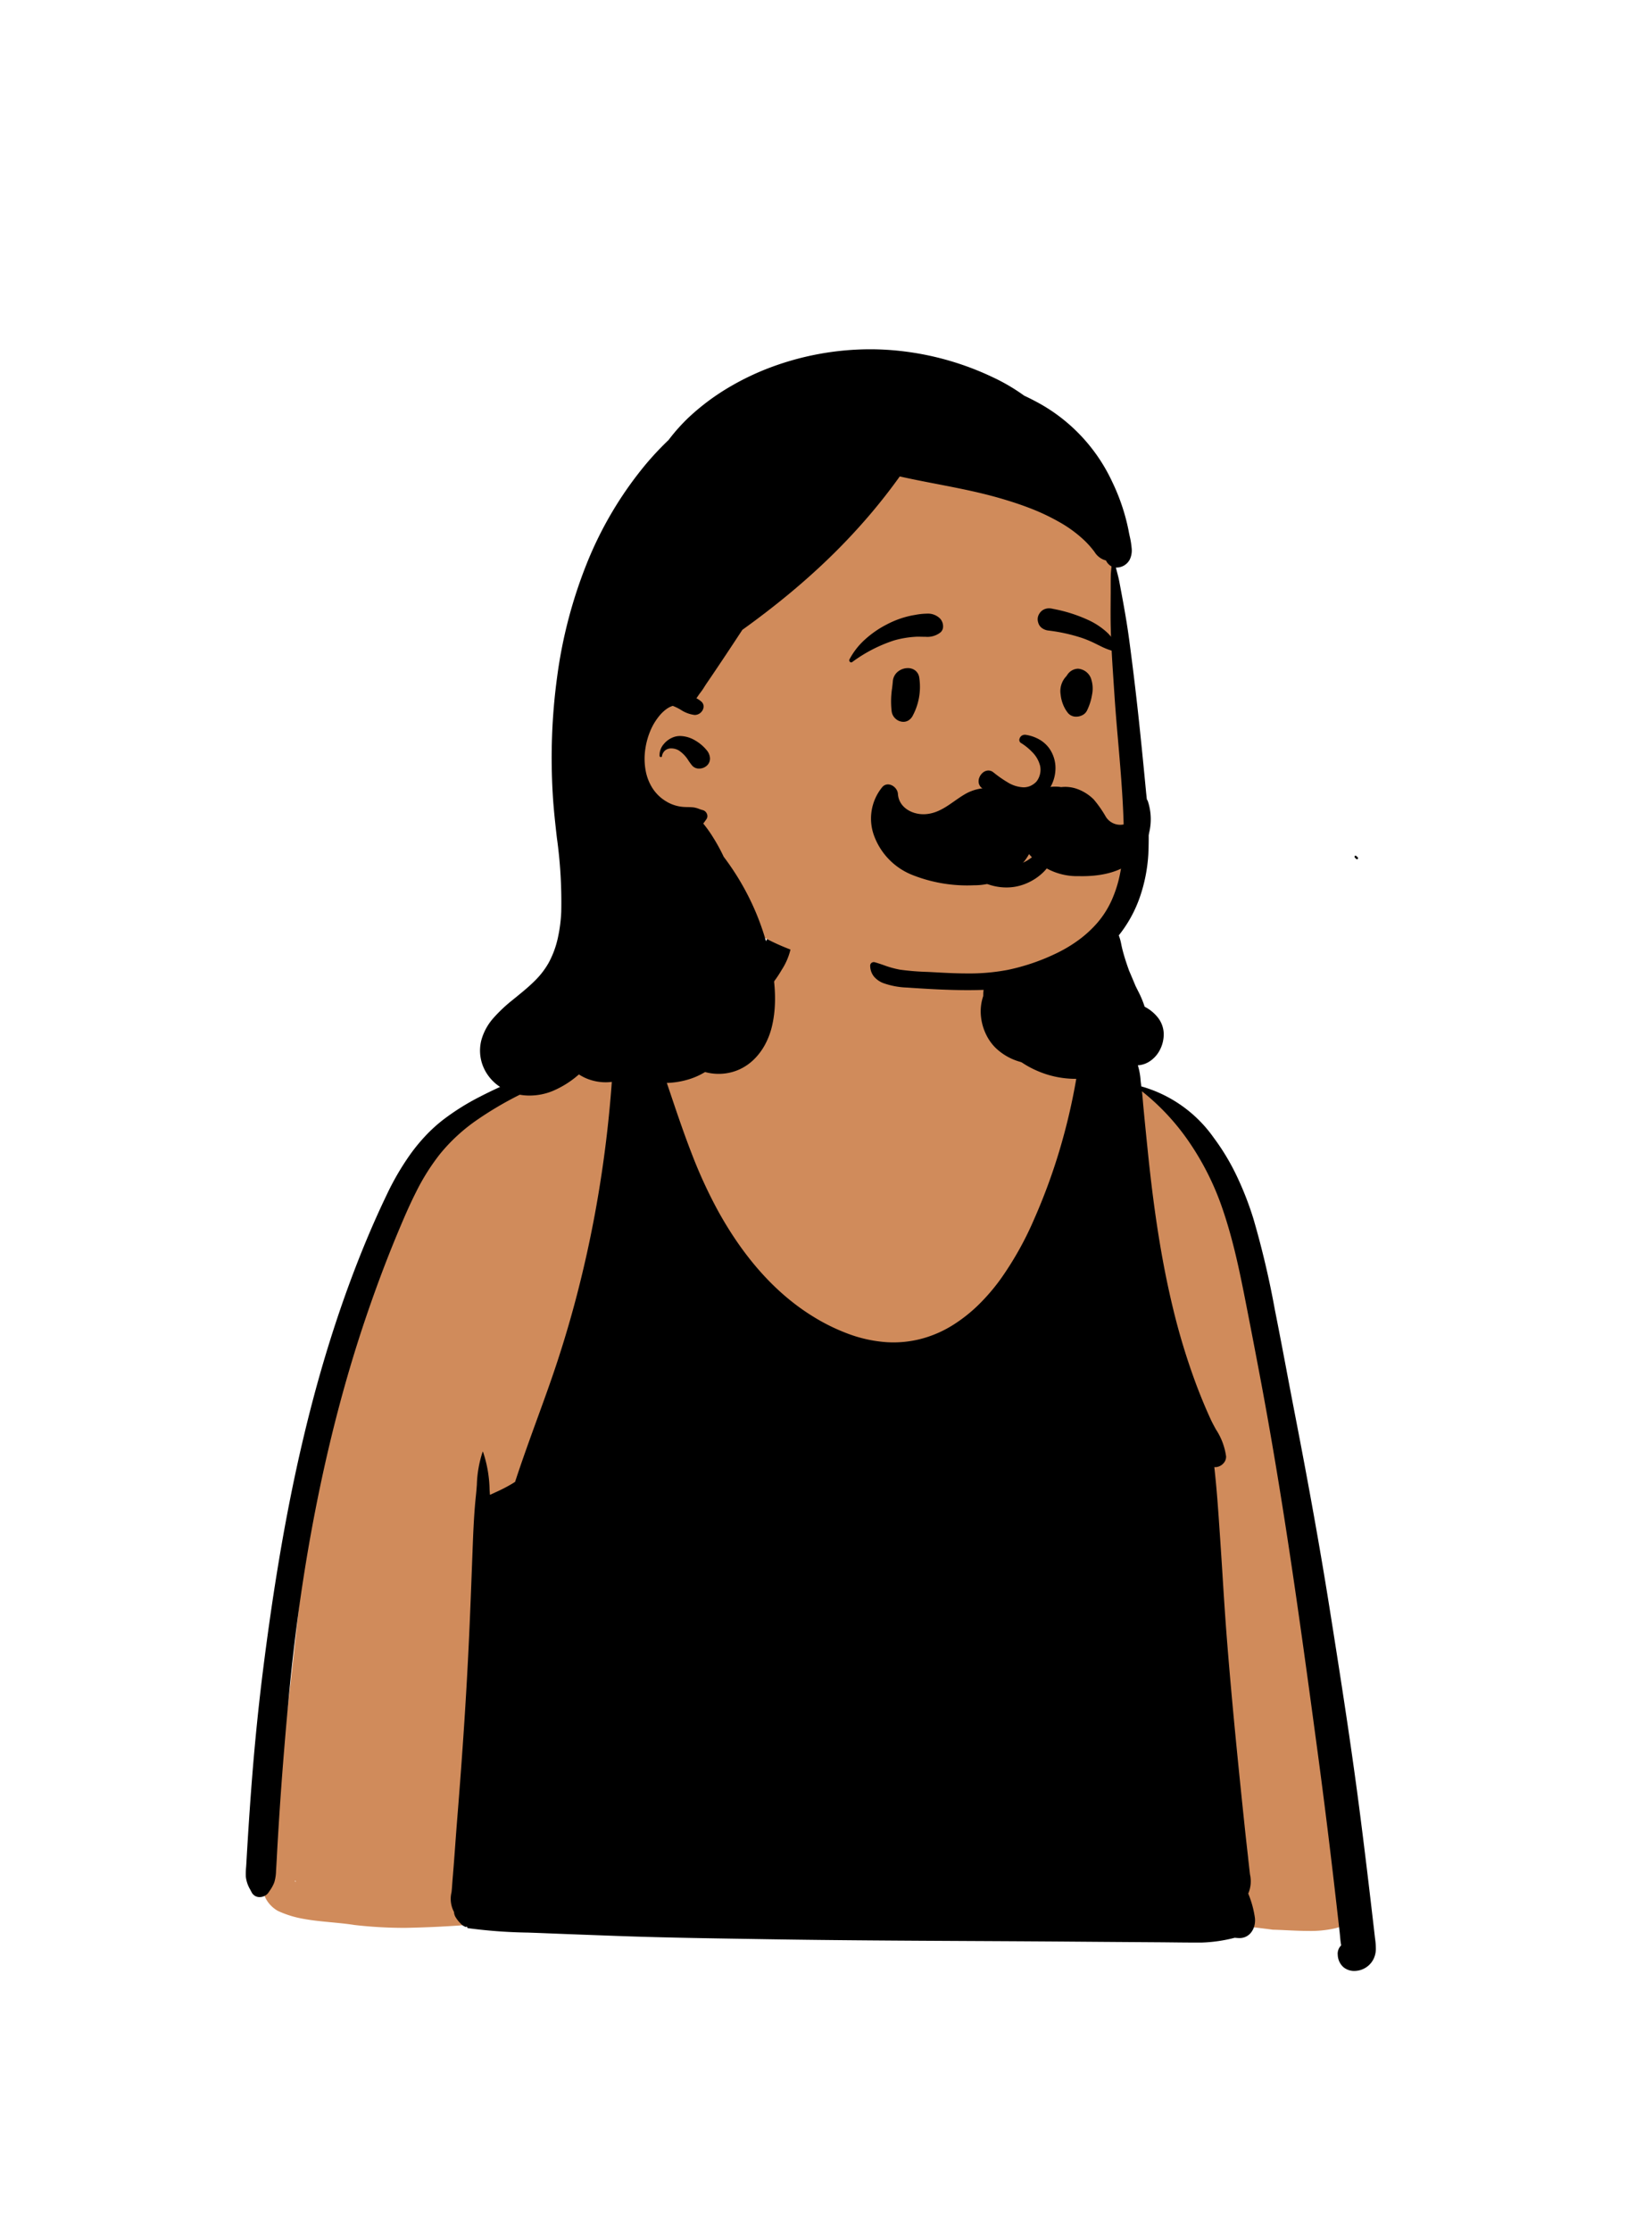 <svg id="peep-29" xmlns="http://www.w3.org/2000/svg" width="240" height="324" viewBox="0 0 240 324">
  <g id="BODY" transform="translate(31.056 135.053)">
    <path id="_Skin" data-name="✋ Skin" d="M152.022,152.978h0c-1.055,0-2.122-.051-3.154-.1-.7-.033-1.364-.065-1.993-.079-4.036-.54-8.154-.924-12.591-1.172-3.969-.222-8.1-.331-12.613-.331-8.868,0-17.891.43-26.616.845h-.007c-2.951.141-6,.286-9,.412-2.1.138-4.255.205-6.587.205-5.787,0-11.654-.43-17.328-.845h-.006c-5.67-.415-11.532-.845-17.306-.845-2.588,0-4.969.083-7.279.255a153.721,153.721,0,0,1-16.631,1.207,62.7,62.7,0,0,1-7.441-.414c-1.1-.175-2.253-.284-3.366-.39h0c-1.316-.125-2.676-.253-3.983-.492a14.854,14.854,0,0,1-3.781-1.165,4.55,4.55,0,0,1-1.663-1.625A5,5,0,0,1,.043,146.4a16.86,16.86,0,0,1,.43-4.645,26.553,26.553,0,0,0,.4-2.68c.858-4.141,1.633-8.86,2.369-14.425.659-4.978,1.233-10.213,1.789-15.276h0c1.481-13.5,3.013-27.455,6.424-40.3.882-3.32,1.871-6.487,2.941-9.411a83.091,83.091,0,0,1,3.819-8.868,67.042,67.042,0,0,1,4.871-8.186,58.338,58.338,0,0,1,6.094-7.365A58.671,58.671,0,0,1,35.837,30.3a39.233,39.233,0,0,1,6.242-3.2c4.267-1.722,8.842-2.725,14.839-3.954a47.22,47.22,0,0,0,5.871-1.673c2.03-.712,4.692-1.8,5.848-2.909a26,26,0,0,0,2.955-3.794l.108-.157A28.974,28.974,0,0,0,74,10.084a31.7,31.7,0,0,1,2.053-4.141,12.005,12.005,0,0,1,1.373-1.815,9.369,9.369,0,0,1,1.79-1.512A24.351,24.351,0,0,1,90.591,0a21.691,21.691,0,0,1,5.5.656,11.6,11.6,0,0,1,4.422,2.115,11.317,11.317,0,0,1,2.062,2.389,14.162,14.162,0,0,1,1.356,2.724,38.1,38.1,0,0,1,1.54,6.031c.291,1.466.592,2.981,1.007,4.429a17.619,17.619,0,0,0,1.717,4.149,19.081,19.081,0,0,0,6.887,4.186,91.441,91.441,0,0,0,8.732,2.81c2.218.633,4.312,1.231,6.019,1.867,1.232.515,5.893,4.359,7.163,5.519a17.457,17.457,0,0,1,2.151,2.566,24.523,24.523,0,0,1,1.8,3.075,42.266,42.266,0,0,1,2.719,7.316A146.487,146.487,0,0,1,146.952,66.6c.728,4.655,1.416,9.052,2.365,12.686,2.2,12.746,3.933,23.29,5.451,33.183,1.84,11.994,3.341,22.89,4.587,33.311a8.812,8.812,0,0,1,.243,3.1,3.923,3.923,0,0,1-2.055,3.1,6.6,6.6,0,0,1-1.607.618A16,16,0,0,1,152.022,152.978ZM4.889,145.707c-.051.01-.1.036-.1.06s.023.036.151.036H4.98l-.055-.057Z" transform="translate(6.972 -7.609)" fill="#d08b5b"/>
    <path id="_Ink" data-name="🖍 Ink" d="M161.061,150.76a2.447,2.447,0,0,1-1.619-.573,2.512,2.512,0,0,1-.8-1.767,1.66,1.66,0,0,1,.49-1.365l0-.05c0-.024-.005-.043-.007-.054v-.008c-.074-.4-.112-.82-.149-1.226-.018-.2-.036-.4-.058-.6-.1-.882-.2-1.774-.3-2.637l-.012-.1q-.063-.552-.125-1.105c-.267-2.319-.555-4.812-.858-7.327-.6-5-1.234-9.992-1.886-14.839l-.659-4.886c-.991-7.319-2.177-15.944-3.458-24.411-1.356-8.967-2.688-16.921-4.072-24.314-.808-4.311-1.662-8.745-2.539-13.18-.5-2.5-.913-4.412-1.356-6.209-.553-2.244-1.134-4.239-1.775-6.1a39.887,39.887,0,0,0-4.631-9.344,33.575,33.575,0,0,0-7.046-7.655c.049.476.091.961.131,1.429v0c.029.34.06.692.093,1.038.208,2.189.434,4.415.63,6.33.436,4.249.908,7.99,1.444,11.436.634,4.077,1.358,7.776,2.215,11.309a96.109,96.109,0,0,0,3.325,10.927c.674,1.8,1.4,3.553,2.159,5.2.22.476.481.952.758,1.456a9.426,9.426,0,0,1,1.465,3.906,1.414,1.414,0,0,1-.422,1.034,1.64,1.64,0,0,1-1.15.521,1.269,1.269,0,0,1-.14-.008c.36,3.173.579,6.414.791,9.547l.058.853c.121,1.767.235,3.565.346,5.3v.026c.2,3.169.409,6.446.667,9.663.749,9.386,1.709,18.811,2.548,26.793.162,1.545.34,3.115.512,4.633v0l0,.036.071.63.167,1.484.015.129,0,.021a4.516,4.516,0,0,1-.245,2.818,14.619,14.619,0,0,1,.951,3.411,3.134,3.134,0,0,1-.056,1.24,2.647,2.647,0,0,1-.539,1.072,2.08,2.08,0,0,1-1.63.737l-.1,0c-.172-.006-.357-.02-.583-.044a21.857,21.857,0,0,1-4.817.7c-.291,0-.6,0-.92,0-1.116,0-2.251-.013-3.349-.025-.668-.008-1.359-.015-2.047-.02h-.026c-3.752-.025-8-.054-12.187-.088-5-.04-10.075-.066-14.987-.092h-.02c-9.574-.049-19.474-.1-29.211-.257l-5.9-.094c-4.915-.079-10.626-.18-16.213-.384-4.148-.151-7.633-.28-11.159-.423l-.757-.029-1.122-.039h-.021a73.242,73.242,0,0,1-8.667-.643.118.118,0,0,1-.078-.049.168.168,0,0,1-.026-.123l0-.02-.142-.032a.067.067,0,0,1-.073.053,1.868,1.868,0,0,1-.815-.574,4.276,4.276,0,0,1-.617-.783,1.633,1.633,0,0,1-.275-.824,4.033,4.033,0,0,1-.36-2.865c.023-.213.044-.414.058-.6.048-.671.1-1.351.158-2.01l0-.022c.03-.359.06-.731.089-1.1.081-1.025.157-2.068.232-3.076v-.014c.086-1.176.176-2.393.272-3.588.833-10.318,1.391-18.886,1.756-26.964.169-3.735.313-7.533.452-11.206v0q.045-1.2.091-2.394c.1-2.51.215-4.417.389-6.184l.053-.513c.053-.5.093-1.015.131-1.516v0a16.635,16.635,0,0,1,.836-4.769.03.03,0,0,1,.057,0,18.131,18.131,0,0,1,.955,5.521c.016.233.033.473.05.707.02-.006.04-.01.061-.014l.023,0c.231-.11.466-.219.694-.325a23.019,23.019,0,0,0,2.473-1.273c.09-.055.18-.114.267-.17h0l.138-.089c1.006-3.079,2.131-6.176,3.219-9.172.638-1.755,1.3-3.57,1.925-5.363,1.359-3.879,2.591-7.895,3.661-11.937,1.057-3.992,1.982-8.1,2.748-12.214A174.735,174.735,0,0,0,53.488,16.2a106.571,106.571,0,0,1-10.282,5.6c-.956.476-1.944.969-2.912,1.461l-.416.212a50.78,50.78,0,0,0-6.306,3.711,25.865,25.865,0,0,0-5.362,4.942,31.509,31.509,0,0,0-3.467,5.509c-.982,1.932-1.826,3.917-2.676,5.951C20.378,47.628,18.744,52,17.211,56.568c-1.447,4.315-2.787,8.849-3.985,13.475-1.137,4.391-2.18,9-3.1,13.708C9.254,88.2,8.482,92.8,7.83,97.415c-.632,4.476-1.171,9.106-1.6,13.762-.474,5.136-.853,9.749-1.16,14.1-.155,2.18-.3,4.519-.458,7.152-.027.47-.052.94-.076,1.4-.036.682-.073,1.387-.118,2.081-.007.1-.013.2-.019.3v.006a6.282,6.282,0,0,1-.255,1.68,5.436,5.436,0,0,1-.667,1.216l-.146.222a1.525,1.525,0,0,1-.576.515,1.606,1.606,0,0,1-.737.183,1.272,1.272,0,0,1-1.167-.7L.623,138.9a4.646,4.646,0,0,1-.613-1.834,10.916,10.916,0,0,1,.042-1.428c.012-.166.025-.337.034-.5.072-1.326.156-2.674.23-3.863.175-2.8.366-5.531.568-8.12.428-5.521.981-10.977,1.641-16.217.645-5.1,1.308-9.741,2.027-14.177.808-4.986,1.665-9.587,2.62-14.068C8.2,73.873,9.347,69.2,10.581,64.8c1.323-4.711,2.8-9.3,4.391-13.634.839-2.286,1.711-4.516,2.593-6.627.938-2.244,1.917-4.429,2.91-6.494a38.621,38.621,0,0,1,3.449-5.912A26.555,26.555,0,0,1,26.088,29.5a22.3,22.3,0,0,1,2.532-2.315,34.7,34.7,0,0,1,5.373-3.376c1.851-.962,3.782-1.821,5.763-2.689l.484-.212c.749-.327,1.5-.662,2.234-.986a103.074,103.074,0,0,1,10.987-4.372,1.488,1.488,0,0,0-.287.055.1.1,0,0,1-.03,0,.09.09,0,0,1-.082-.057.107.107,0,0,1,.015-.115,3.091,3.091,0,0,0,.283-.381,2.581,2.581,0,0,1,.379-.479c.192-.182.4-.364.636-.555l.315-.251a4.943,4.943,0,0,1,1.906-1.084,1.411,1.411,0,0,1,.3-.034.975.975,0,0,1,.834.425,1.139,1.139,0,0,1,.107,1.046.323.323,0,0,1,.262-.114.412.412,0,0,1,.387.243c1.124,2.9,2.137,5.908,3.116,8.816s1.991,5.915,3.116,8.819a69.248,69.248,0,0,0,3.892,8.492c3.8,6.885,8.446,12.048,13.813,15.346a28.542,28.542,0,0,0,5.112,2.51,19.874,19.874,0,0,0,5.549,1.212c.337.021.678.032,1.014.032a15.907,15.907,0,0,0,4.439-.632,16.718,16.718,0,0,0,4.114-1.837,22.227,22.227,0,0,0,3.854-3.041,29.254,29.254,0,0,0,3.209-3.759,47.368,47.368,0,0,0,4.816-8.62,84.9,84.9,0,0,0,3.687-10,88.81,88.81,0,0,0,2.437-10.387h-.169A13.93,13.93,0,0,1,114.9,20a13.612,13.612,0,0,1-4.631-3.313,12.757,12.757,0,0,1-2.835-5.254,8.545,8.545,0,0,1-.283-2.751,10.1,10.1,0,0,1,.587-2.687.109.109,0,0,1,.1-.071.085.085,0,0,1,.087.071,26.221,26.221,0,0,0,1.625,4.726,13.442,13.442,0,0,0,2.689,3.992,11.471,11.471,0,0,0,4.027,2.667,13.051,13.051,0,0,0,4.759.856l.08,0c.01-.07.02-.141.03-.21v0l.018-.125.023-.169a2.112,2.112,0,0,1,.665-1.347,1.777,1.777,0,0,1,1.172-.432,1.889,1.889,0,0,1,1.064.329,1.772,1.772,0,0,1,.691.949c.3.1.557.177.815.264l.054.02c.1.038.255.106.434.184a6.525,6.525,0,0,0,1.7.587.251.251,0,0,0,.146-.034.855.855,0,0,1,.506-.17,1.266,1.266,0,0,1,1.066.809,9.543,9.543,0,0,1,.512,2.55c.021.2.042.38.065.565l.017.132.019.159a19.264,19.264,0,0,1,10.509,7.437,33,33,0,0,1,3.416,5.7,45.9,45.9,0,0,1,2.372,6.117,130.653,130.653,0,0,1,3.116,13.235l.049.245c.569,2.856,1.12,5.764,1.653,8.576v.013c.369,1.947.751,3.961,1.135,5.939,2.145,11.039,3.775,20.156,5.13,28.693l.442,2.786c1.559,9.859,2.819,18.139,3.9,26.5.564,4.366,1.137,9.06,1.753,14.349.1.842.2,1.7.3,2.562l.147,1.282c.014.121.029.243.043.361v0a9.965,9.965,0,0,1,.108,1.523,3.331,3.331,0,0,1-.367,1.476,3.142,3.142,0,0,1-2.751,1.668ZM61.47,15.637a3.971,3.971,0,0,1-2.181-.521.1.1,0,0,1-.048-.084.1.1,0,0,1,.048-.087,5.14,5.14,0,0,1,1.83-.664h0c.24-.054.487-.111.719-.177a22.824,22.824,0,0,0,2.713-.941,21.413,21.413,0,0,0,4.861-2.9A20.964,20.964,0,0,0,71.55,8.336a13.647,13.647,0,0,0,1.768-2.262,26.56,26.56,0,0,0,1.331-2.521,12.194,12.194,0,0,0,.466-1.178A9.572,9.572,0,0,1,75.73.908,1.742,1.742,0,0,1,76.418.23,1.918,1.918,0,0,1,77.335,0a1.964,1.964,0,0,1,.734.141,1.669,1.669,0,0,1,.943.9,2.416,2.416,0,0,1,.141,1.31A9.5,9.5,0,0,1,77.843,5.4l-.081.141A16.707,16.707,0,0,1,75.714,8.3a23.587,23.587,0,0,1-4.741,4.238,18.751,18.751,0,0,1-5.907,2.551l-.5.116A14.535,14.535,0,0,1,61.47,15.637Z" transform="translate(4.648 0.423)"/>
  </g>
  <g id="HEAD" transform="translate(78.592 38.043)">
    <path id="_Skin-2" data-name="✋ Skin" d="M72.763,19.051c.23-2.14-2.269-7.849-2.209-6.691C66.549,6.167,58.731,3.732,51.986,1.688c-14.319-4.739-25.5.984-35.562,11.128C10.484,18.378,4.833,24.591,1.851,32.291c-5.866,14.688,2.927,31.437,16.3,38.454a36.044,36.044,0,0,1,3.282,1.848c5.527,3.2,12.018,4.309,18.177,5.7,11.523,2.64,25.994,1.382,32.785-9.616C77,60.874,75.775,51.412,75.414,42.75,74.873,35.161,73.922,26.584,72.763,19.051Z" transform="translate(10.33 25.151)" fill="#d08b5b"/>
    <path id="_Ink-2" data-name="🖍 Ink" d="M7.229,108.38a7.8,7.8,0,0,1-4.323-1.258A6.662,6.662,0,0,1,1.437,105.8a6.355,6.355,0,0,1-.986-1.65A6.079,6.079,0,0,1,.2,100.313,8.069,8.069,0,0,1,1.98,97.086a21.823,21.823,0,0,1,2.708-2.552l.369-.3.232-.189.044-.036c.861-.7,1.752-1.431,2.548-2.219a11.9,11.9,0,0,0,2.076-2.661A13.674,13.674,0,0,0,11.3,85.517a21.845,21.845,0,0,0,.5-3.833,67.473,67.473,0,0,0-.639-10.769c-.224-1.98-.456-4.026-.581-6.042-.179-2.891-.218-5.812-.115-8.68.1-2.893.354-5.8.743-8.649A68.381,68.381,0,0,1,15.464,31.23a53.922,53.922,0,0,1,8.57-14.47A44.735,44.735,0,0,1,27.4,13.166,26.847,26.847,0,0,1,30.358,9.86a33.421,33.421,0,0,1,5.7-4.272A38.294,38.294,0,0,1,42.563,2.5,41.453,41.453,0,0,1,56.67,0c.76,0,1.526.022,2.275.066A41.906,41.906,0,0,1,74.612,4.118a27.776,27.776,0,0,1,4.437,2.617c.962.45,1.883.93,2.738,1.427A25.208,25.208,0,0,1,91.856,19.279,29.487,29.487,0,0,1,94.2,26.224l.075.4c.032.162.068.329.106.505a12.151,12.151,0,0,1,.288,1.762,3.072,3.072,0,0,1-.281,1.655A2.189,2.189,0,0,1,92.519,31.7c-.048,0-.1,0-.143-.006.053.215.11.434.165.645v0c.123.47.25.956.34,1.437l.356,1.9c.07.378.124.671.175.951.4,2.2.691,4.008.913,5.681.536,4.02,1.017,8.03,1.429,11.918.266,2.5.539,5.219.86,8.544l.164,1.709a55.621,55.621,0,0,1,.312,8.864,23.265,23.265,0,0,1-1.263,6.311A18.782,18.782,0,0,1,92.8,85.117a7.542,7.542,0,0,1,.363,1.324v0c.049.231.1.47.162.717.285,1.134.666,2.24.967,3.077l.043.1.008.018c.151.353.306.717.458,1.077l.443,1.057.346.693a14.45,14.45,0,0,1,.967,2.3,5.892,5.892,0,0,1,1.921,1.573,3.95,3.95,0,0,1,.848,2.312,4.9,4.9,0,0,1-.548,2.368,4.336,4.336,0,0,1-1.645,1.775,3.5,3.5,0,0,1-1.787.486,5.66,5.66,0,0,1-2.37-.614,6.652,6.652,0,0,1-1.863.273,5.637,5.637,0,0,1-1.694-.253,6.01,6.01,0,0,1-1.505,1,5.879,5.879,0,0,1-1.791.509,7.66,7.66,0,0,1-.9.053,9.413,9.413,0,0,1-2.327-.311,17.419,17.419,0,0,1-2.246-.756l-.122-.049c-.048-.019-.1-.04-.162-.068a8.378,8.378,0,0,1-5.452-2.312,6.856,6.856,0,0,1-1.193-1.57,7.841,7.841,0,0,1-.978-3.446,6.9,6.9,0,0,1,.152-1.765,6.307,6.307,0,0,1,.623-1.669c-.218.009-.489.021-.748.027-.624.018-1.277.027-1.939.027-2.786,0-5.612-.162-8.01-.32l-.78-.053a11.387,11.387,0,0,1-3.46-.65,3.376,3.376,0,0,1-1.337-.932,2.537,2.537,0,0,1-.562-1.6.493.493,0,0,1,.144-.358A.541.541,0,0,1,57.213,89a.49.49,0,0,1,.134.019c.433.122.87.272,1.294.418h0a14.04,14.04,0,0,0,2.377.662,36.678,36.678,0,0,0,3.886.32c.372.017.756.035,1.136.056l.479.027c1.342.074,2.786.142,4.259.142a29.679,29.679,0,0,0,5.884-.513,30.487,30.487,0,0,0,7.3-2.522,20.233,20.233,0,0,0,3.083-1.878,16.6,16.6,0,0,0,2.648-2.45,13.557,13.557,0,0,0,2.094-3.314,17.964,17.964,0,0,0,1.18-3.726,26.647,26.647,0,0,0,.492-3.928c.067-1.195.076-2.476.028-3.918-.128-3.8-.458-7.657-.778-11.388v0c-.2-2.278-.4-4.633-.55-6.949l-.183-2.745c-.169-2.558-.292-4.7-.346-6.871-.033-1.314-.023-2.65-.014-3.943,0-.332.005-.708.007-1.077,0-.28,0-.572,0-.829v0c0-.55,0-1.119.012-1.677.008-.354.041-.707.074-1.048.01-.1.021-.224.031-.339a1.773,1.773,0,0,1-.514-.412,1.727,1.727,0,0,1-.283-.444,2.74,2.74,0,0,1-1.661-1.232A13.112,13.112,0,0,0,87.842,27.8a18.321,18.321,0,0,0-3.715-2.727,31.024,31.024,0,0,0-4.32-2.028c-1.331-.513-2.815-1-4.536-1.491-2.933-.834-5.986-1.424-8.939-1.995-1.759-.34-3.578-.691-5.353-1.091-1.28,1.789-2.675,3.58-4.147,5.324A90.588,90.588,0,0,1,49.581,31.4c-2.477,2.321-5.178,4.6-8.027,6.788-1.228.942-2.354,1.778-3.442,2.555-1.638,2.5-3.16,4.79-4.654,6.991l-.675.992-.01.019c-.092.14-.18.281-.27.425a9.44,9.44,0,0,1-.622.871c-.144.212-.293.427-.443.64a3.569,3.569,0,0,1,.753.52.92.92,0,0,1,.287.71,1.176,1.176,0,0,1-.287.715,1.287,1.287,0,0,1-1.02.481,4.712,4.712,0,0,1-2.037-.771A7.889,7.889,0,0,0,28,51.785a3.28,3.28,0,0,0-1,.527,5.588,5.588,0,0,0-.879.839,8.706,8.706,0,0,0-1.265,2,10.785,10.785,0,0,0-.851,2.963,9.556,9.556,0,0,0,.058,3.077,7.142,7.142,0,0,0,.962,2.5,6,6,0,0,0,1.865,1.874h0c.056.034.113.069.17.1l0,0,0,0c.05.032.1.064.162.1a5.637,5.637,0,0,0,2.355.7c.2.014.4.018.6.022a8.386,8.386,0,0,1,.841.044,3.624,3.624,0,0,1,.822.226,5.545,5.545,0,0,0,.534.173.9.9,0,0,1,.6.57.78.78,0,0,1-.072.726l-.017.025c-.155.223-.3.433-.457.622a18.053,18.053,0,0,1,1.417,1.987A26.465,26.465,0,0,1,35.4,73.7c.415.547.819,1.112,1.233,1.727a37.55,37.55,0,0,1,2.956,5.261,36.623,36.623,0,0,1,2.064,5.672c1.31,4.811,1.549,8.761.731,12.075a10.743,10.743,0,0,1-.983,2.554,8.949,8.949,0,0,1-1.581,2.118,7.445,7.445,0,0,1-2.137,1.478,7.248,7.248,0,0,1-2.649.634c-.123.006-.248.009-.372.009a7.417,7.417,0,0,1-1.968-.264,10.331,10.331,0,0,1-2.668,1.147,12.071,12.071,0,0,1-2.8.433c-.1,0-.2,0-.293,0a7.973,7.973,0,0,1-2.088-.266,5.615,5.615,0,0,1-1.888-.889,12.983,12.983,0,0,1-4.3,1.051c-.135.008-.273.012-.409.012a7.235,7.235,0,0,1-2.038-.295,6.773,6.773,0,0,1-1.843-.848,13.933,13.933,0,0,1-3.844,2.42A8.852,8.852,0,0,1,7.229,108.38ZM127.407,74.063a.166.166,0,0,1-.1-.031l-.017-.015-.184-.184a.188.188,0,0,1-.046-.076.341.341,0,0,1-.01-.076v-.02a.1.1,0,0,1,.031-.074.112.112,0,0,1,.079-.036.347.347,0,0,1,.114.019.217.217,0,0,1,.063.044l.177.178a.159.159,0,0,1,0,.224A.143.143,0,0,1,127.407,74.063ZM31.835,60.894a1.3,1.3,0,0,1-1.025-.444c-.176-.212-.34-.444-.512-.689a4.654,4.654,0,0,0-1.45-1.518,2.263,2.263,0,0,0-1.054-.279,1.42,1.42,0,0,0-.869.268,1.339,1.339,0,0,0-.494.867.145.145,0,0,1-.149.128.2.2,0,0,1-.2-.177,2.476,2.476,0,0,1,.619-1.722,3.318,3.318,0,0,1,1.548-1.045,2.866,2.866,0,0,1,.834-.12,4.448,4.448,0,0,1,2.184.653,6.048,6.048,0,0,1,1.708,1.465,1.953,1.953,0,0,1,.433,1.088,1.388,1.388,0,0,1-.433,1.08A1.657,1.657,0,0,1,31.835,60.894Z" transform="translate(-8.855 12.681)"/>
  </g>
  <g id="FACE" transform="translate(112.183 77.354)">
    <path id="_Ink-3" data-name="🖍 Ink" d="M22.824,40.539a8.045,8.045,0,0,1-3.052-.61,8.621,8.621,0,0,1-1.992-1.145,8.487,8.487,0,0,1-1.622-1.636,1.676,1.676,0,0,1-.338-1.3,1.871,1.871,0,0,1,.728-1.172,1.793,1.793,0,0,1,1.067-.372,1.548,1.548,0,0,1,.238.018,1.648,1.648,0,0,1,1.1.73l.065.09A5.7,5.7,0,0,0,21.108,36.9a4.735,4.735,0,0,0,2.069.483,4.583,4.583,0,0,0,.513-.029,5.388,5.388,0,0,0,2.278-.8,10.668,10.668,0,0,0,1.93-1.611c.138-.141.284-.294.474-.5a.751.751,0,0,1,.394-.3.806.806,0,0,1,.256-.041.871.871,0,0,1,.714.373.8.8,0,0,1,.135.524,4.812,4.812,0,0,1-.57,1.864,6.221,6.221,0,0,1-1.22,1.567,7.841,7.841,0,0,1-1.847,1.288,7.69,7.69,0,0,1-2.05.7A7.548,7.548,0,0,1,22.824,40.539Zm2.148-12.17h0a7.373,7.373,0,0,1-2.63-.53,13.281,13.281,0,0,1-3.093-1.756,1.189,1.189,0,0,1-.432-.687,1.423,1.423,0,0,1,.061-.771,1.754,1.754,0,0,1,.521-.753,1.267,1.267,0,0,1,.812-.317,1.151,1.151,0,0,1,.628.193l.209.161,0,0a16.744,16.744,0,0,0,1.936,1.347,4.768,4.768,0,0,0,2.321.74,2.505,2.505,0,0,0,.981-.193,2.74,2.74,0,0,0,.913-.647,2.8,2.8,0,0,0,.531-2.255,4.26,4.26,0,0,0-1.13-2,8.241,8.241,0,0,0-1.711-1.381.531.531,0,0,1-.144-.61.8.8,0,0,1,.264-.38.809.809,0,0,1,.505-.167,1.076,1.076,0,0,1,.181.016,5.736,5.736,0,0,1,2.018.729,4.577,4.577,0,0,1,1.357,1.252,4.974,4.974,0,0,1,.866,3.322,5.475,5.475,0,0,1-.444,1.744,5.087,5.087,0,0,1-1,1.5A4.779,4.779,0,0,1,24.972,28.369ZM7.859,16.485a1.724,1.724,0,0,1-1.119-.439,1.744,1.744,0,0,1-.587-1.128,12.706,12.706,0,0,1,.067-3.308c.04-.321.081-.654.11-1.012a1.98,1.98,0,0,1,.75-1.415,2.31,2.31,0,0,1,1.421-.5,1.751,1.751,0,0,1,1.075.338,1.594,1.594,0,0,1,.594,1.057,8.877,8.877,0,0,1-.926,5.469,1.754,1.754,0,0,1-.619.716A1.427,1.427,0,0,1,7.859,16.485Zm25.119-.75a1.508,1.508,0,0,1-1.183-.507A4.624,4.624,0,0,1,31.074,14a5.342,5.342,0,0,1-.368-1.477,3.131,3.131,0,0,1,.853-2.687,1.772,1.772,0,0,1,.137-.208,1.933,1.933,0,0,1,1.487-.856,1.611,1.611,0,0,1,.452.067,2.175,2.175,0,0,1,1.453,1.268,4.486,4.486,0,0,1,.18,2.453,8.214,8.214,0,0,1-.744,2.314,1.5,1.5,0,0,1-.643.635A1.947,1.947,0,0,1,32.979,15.735ZM.278,7.854a.274.274,0,0,1-.229-.14.306.306,0,0,1-.018-.3A10.425,10.425,0,0,1,2.368,4.454,14.446,14.446,0,0,1,5.5,2.317a13.445,13.445,0,0,1,3.714-1.3l.4-.069A9.66,9.66,0,0,1,11.226.776a2.5,2.5,0,0,1,2,.746,1.7,1.7,0,0,1,.4,1.208,1.106,1.106,0,0,1-.4.789,3.08,3.08,0,0,1-2.112.62c-.166,0-.338,0-.5-.008H10.6c-.16,0-.341-.009-.521-.009s-.314,0-.452.012a14.274,14.274,0,0,0-3.143.536A21.357,21.357,0,0,0,.424,7.806.26.26,0,0,1,.278,7.854Zm38.247-1.6h0l-.167-.042A9.458,9.458,0,0,1,36.524,5.5l-.6-.293A16.537,16.537,0,0,0,33.8,4.3a25.089,25.089,0,0,0-4.845-1.07,1.979,1.979,0,0,1-.972-.369,1.457,1.457,0,0,1-.544-.828A1.482,1.482,0,0,1,27.609.786a1.581,1.581,0,0,1,.767-.661A1.725,1.725,0,0,1,29.03,0a1.926,1.926,0,0,1,.377.038l.3.062a21.676,21.676,0,0,1,5.232,1.7,10.579,10.579,0,0,1,2.3,1.514,6.719,6.719,0,0,1,1.627,2.1c.057.439,0,.548-.055.622L38.8,6.06l-.015.02a.421.421,0,0,1-.26.173Z" transform="translate(11.197 10.99)"/>
  </g>
  <g id="FACIAL_HAIR" data-name="FACIAL HAIR" transform="translate(104.577 109.479)">
    <path id="_Ink-4" data-name="🖍 Ink" d="M40.224,2.478c-.282-.842-1.731-.768-1.642.222a2.907,2.907,0,0,1-1.369,2.943,2.46,2.46,0,0,1-3.1-.929,16.846,16.846,0,0,0-1.774-2.539,6.582,6.582,0,0,0-2.5-1.551A5.129,5.129,0,0,0,27.616.392a5.409,5.409,0,0,0-5.09,1.954c-.074.092-.142.186-.208.282-.113-.154-.231-.306-.357-.457a1,1,0,0,0-1.086-.365,6.618,6.618,0,0,0-7.294-.353C11.705,2.563,10.153,4.2,7.846,4.325c-1.828.1-3.818-.942-3.947-2.952C3.831.324,2.4-.55,1.6.421A7.207,7.207,0,0,0,.51,7.646a9.749,9.749,0,0,0,5.528,5.521,21.559,21.559,0,0,0,8.92,1.479A9.245,9.245,0,0,0,22.384,11a8.007,8.007,0,0,0,.564-.879,9.175,9.175,0,0,0,7.205,3.2c2.89.069,6.307-.438,8.35-2.684a8.377,8.377,0,0,0,1.721-8.154" transform="translate(21.972 4.438)"/>
  </g>
</svg>
